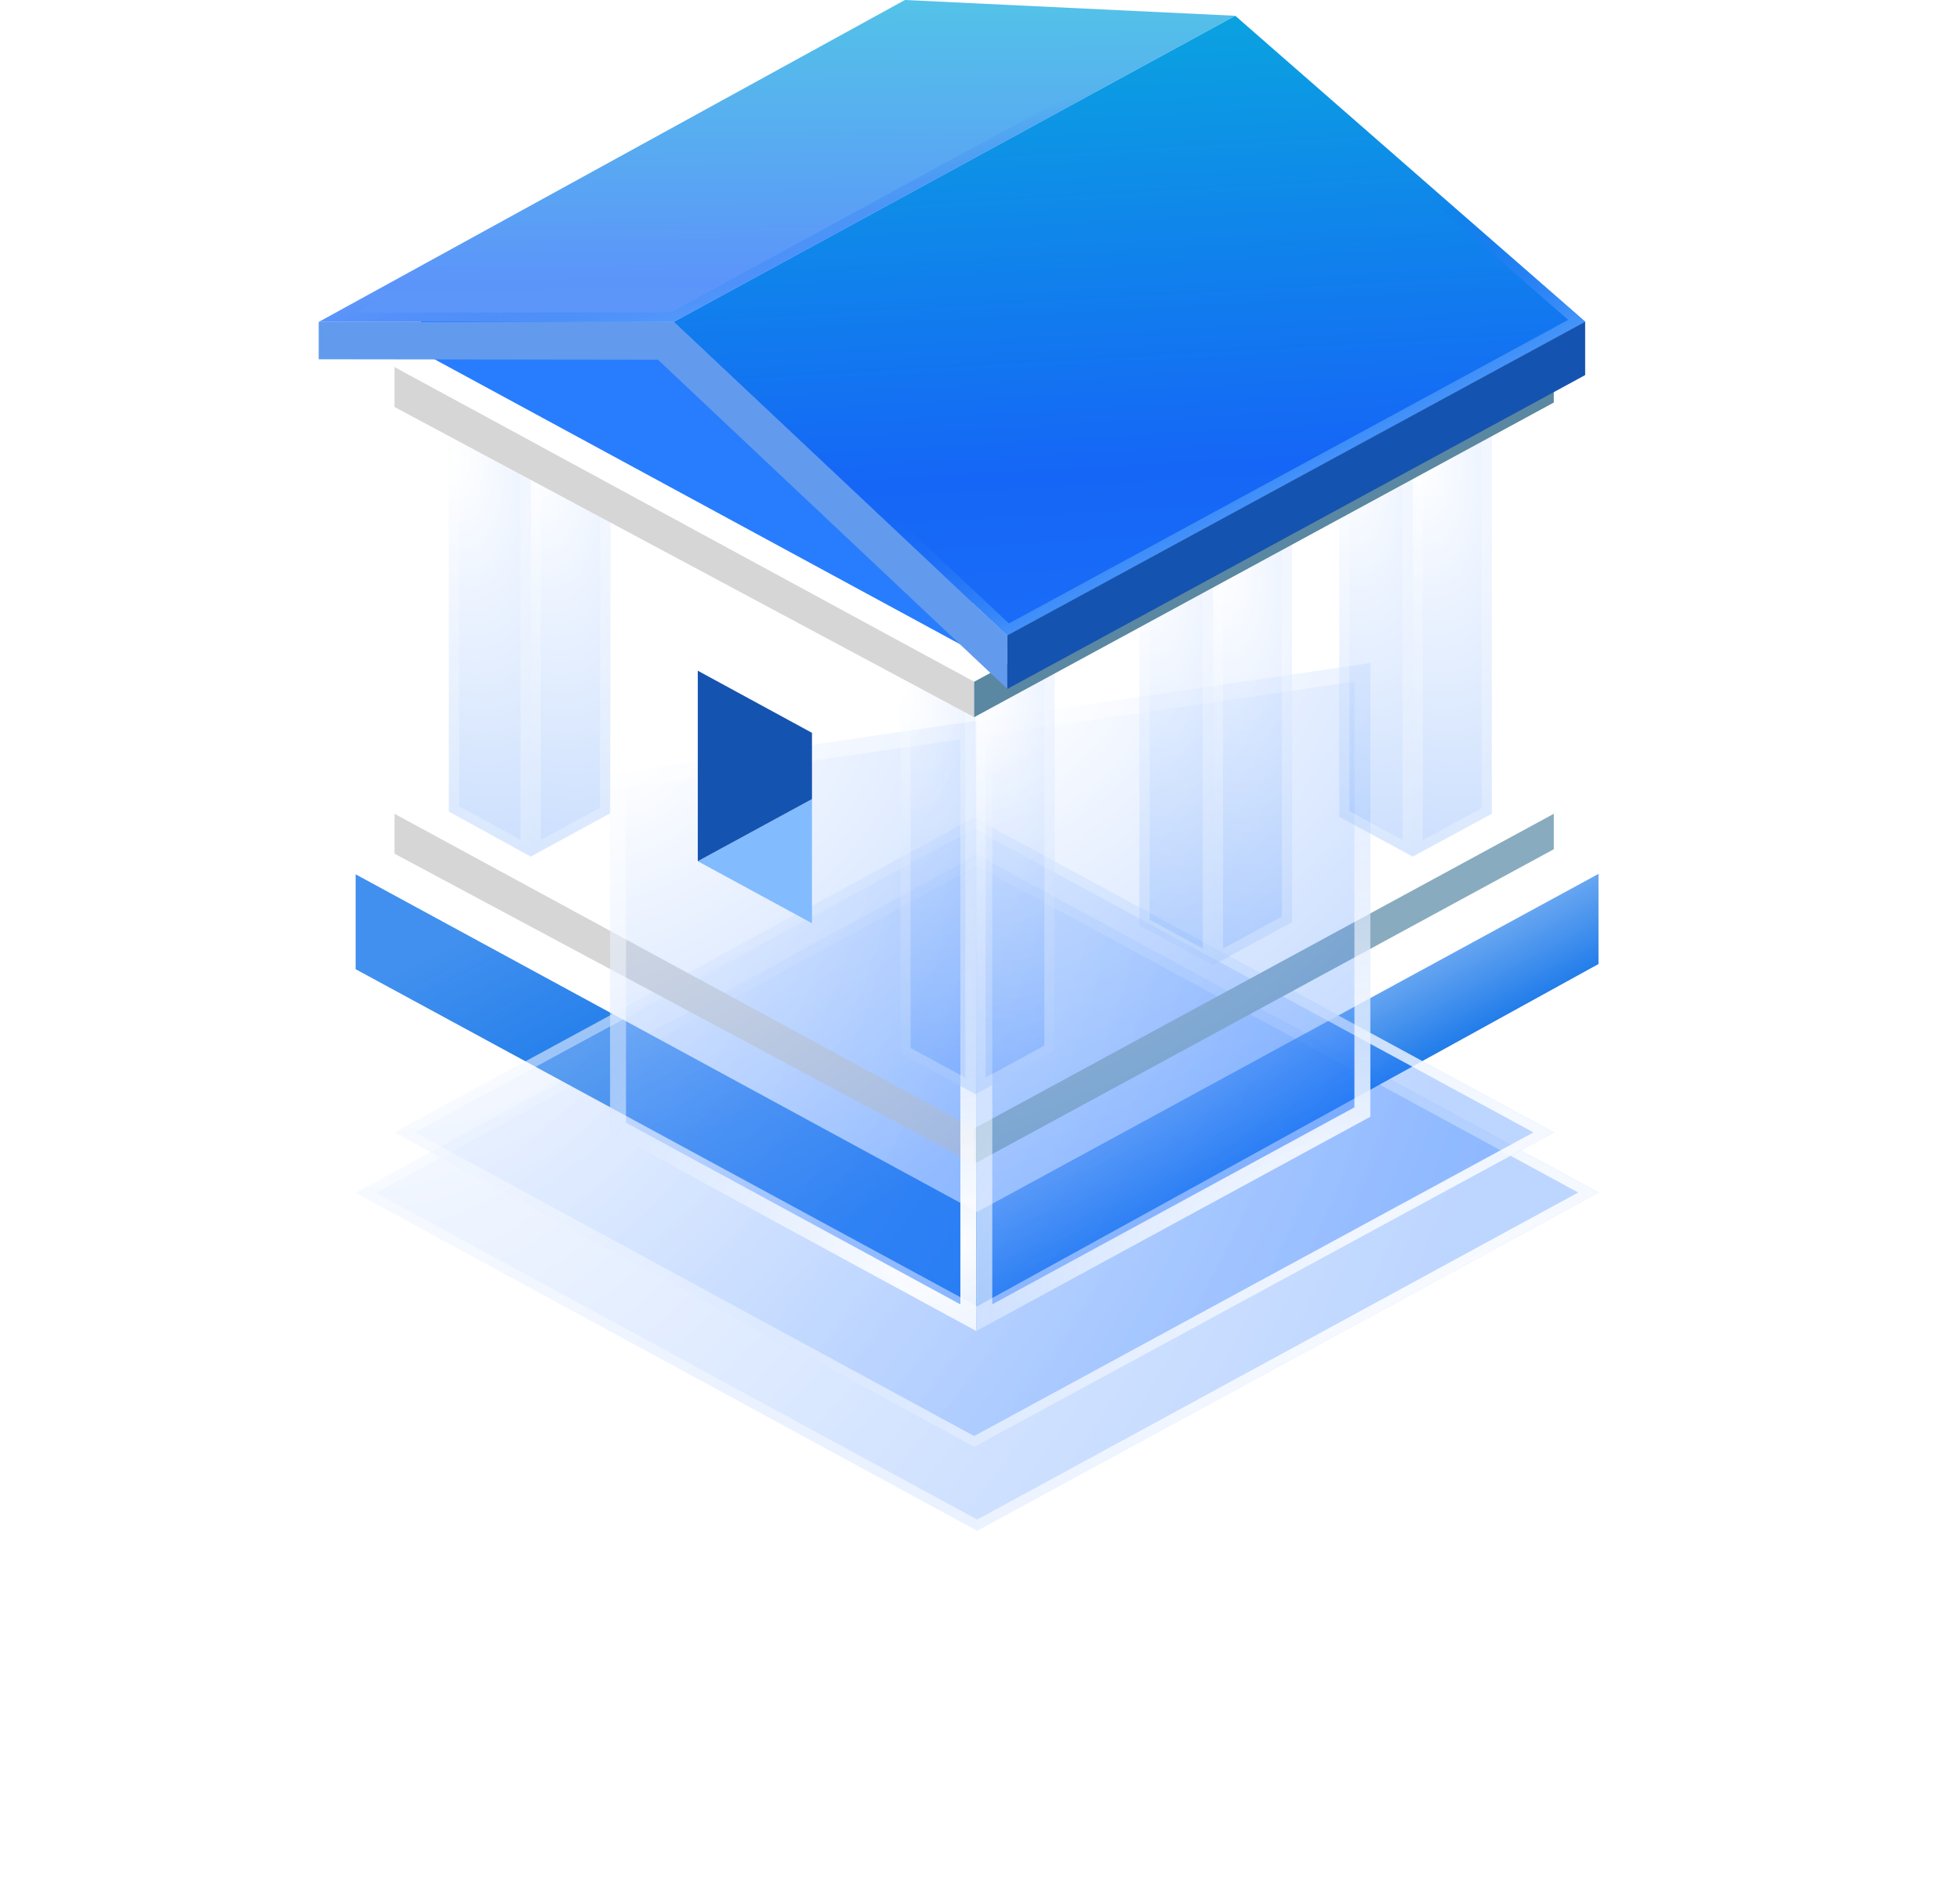 <svg width="123" height="119" viewBox="0 0 123 119" fill="none" xmlns="http://www.w3.org/2000/svg">
<g filter="url(#filter0_bd_1_1828)">
<path d="M100.316 54.855L61.311 33.659L22.318 54.883L61.322 76.079L100.316 54.855Z" fill="url(#paint0_radial_1_1828)" fill-opacity="0.3"/>
</g>
<g filter="url(#filter1_bd_1_1828)">
<path fill-rule="evenodd" clip-rule="evenodd" d="M61.311 34.352L23.592 54.883L61.322 75.386L99.042 54.856L61.311 34.352ZM61.311 33.659L22.318 54.883L61.322 76.079L100.316 54.855L61.311 33.659Z" fill="url(#paint1_radial_1_1828)"/>
</g>
<path d="M61.322 76.079L22.318 54.882V60.838L61.322 81.999V76.079Z" fill="url(#paint2_linear_1_1828)"/>
<path d="M100.314 54.855L61.321 76.079V82L100.314 60.513V54.855Z" fill="url(#paint3_linear_1_1828)"/>
<g filter="url(#filter2_bd_1_1828)">
<path d="M97.508 51.083L61.133 31.331L24.758 51.083L61.133 70.834L97.508 51.083Z" fill="url(#paint4_radial_1_1828)" fill-opacity="0.3"/>
</g>
<g filter="url(#filter3_bd_1_1828)">
<path fill-rule="evenodd" clip-rule="evenodd" d="M61.133 32.024L26.033 51.083L61.133 70.142L96.233 51.083L61.133 32.024ZM61.133 31.331L24.758 51.083L61.133 70.834L97.508 51.083L61.133 31.331Z" fill="url(#paint5_radial_1_1828)"/>
</g>
<path d="M24.758 51.083V53.587L61.133 73.06V70.834L24.758 51.083Z" fill="#D6D6D6"/>
<path d="M97.508 51.083L61.133 70.834V73.06L97.508 53.308V51.083Z" fill="#88ABBF"/>
<g filter="url(#filter4_bd_1_1828)">
<path d="M61.269 25.254L38.284 28.6V51.068L61.266 63.557L61.269 63.556V25.254Z" fill="url(#paint6_radial_1_1828)" fill-opacity="0.3"/>
<path d="M38.784 50.771V29.032L60.769 25.832V62.718L38.784 50.771Z" stroke="url(#paint7_radial_1_1828)"/>
</g>
<g filter="url(#filter5_bd_1_1828)">
<path d="M85.997 50.104V21.623L61.27 25.254V63.556L85.997 50.104Z" fill="url(#paint8_radial_1_1828)" fill-opacity="0.3"/>
<path d="M61.77 62.715V25.686L85.497 22.202V49.806L61.77 62.715Z" stroke="url(#paint9_radial_1_1828)"/>
</g>
<g opacity="0.5" filter="url(#filter6_b_1_1828)">
<path d="M28.173 50.94L33.303 53.767L33.301 25.784L28.173 23L28.173 50.94Z" fill="url(#paint10_radial_1_1828)" fill-opacity="0.5"/>
</g>
<g opacity="0.5" filter="url(#filter7_b_1_1828)">
<path fill-rule="evenodd" clip-rule="evenodd" d="M33.303 53.767L33.301 25.784L28.173 23L28.173 50.94L33.303 53.767ZM32.665 52.72L32.663 26.131L28.811 24.038L28.811 50.597L32.665 52.72Z" fill="white" fill-opacity="0.5"/>
</g>
<g opacity="0.5" filter="url(#filter8_b_1_1828)">
<path d="M38.286 51.051L33.304 53.767L33.302 25.784L38.326 23.101L38.286 51.051Z" fill="url(#paint11_radial_1_1828)" fill-opacity="0.5"/>
</g>
<g opacity="0.5" filter="url(#filter9_b_1_1828)">
<path fill-rule="evenodd" clip-rule="evenodd" d="M37.649 50.706L37.687 24.132L33.939 26.133L33.942 52.726L37.649 50.706ZM38.286 51.051L38.326 23.101L33.302 25.784L33.304 53.767L38.286 51.051Z" fill="white" fill-opacity="0.5"/>
</g>
<g opacity="0.5" filter="url(#filter10_b_1_1828)">
<path d="M56.506 37.864V66.132L61.217 68.68L61.215 40.418L56.506 37.864Z" fill="url(#paint12_radial_1_1828)" fill-opacity="0.5"/>
</g>
<g opacity="0.5" filter="url(#filter11_b_1_1828)">
<path fill-rule="evenodd" clip-rule="evenodd" d="M57.144 65.785L60.58 67.643L60.577 40.765L57.144 38.903V65.785ZM56.506 37.864V66.132L61.217 68.68L61.215 40.418L56.506 37.864Z" fill="white" fill-opacity="0.5"/>
</g>
<g opacity="0.5" filter="url(#filter12_b_1_1828)">
<path d="M61.214 40.418L61.216 68.68L66.178 65.98V37.722L61.214 40.418Z" fill="url(#paint13_radial_1_1828)" fill-opacity="0.5"/>
</g>
<g opacity="0.5" filter="url(#filter13_b_1_1828)">
<path fill-rule="evenodd" clip-rule="evenodd" d="M61.216 68.68L66.178 65.98V37.722L61.214 40.418L61.216 68.68ZM65.54 38.761L61.852 40.764L61.854 67.64L65.54 65.634V38.761Z" fill="white" fill-opacity="0.5"/>
</g>
<g opacity="0.5" filter="url(#filter14_b_1_1828)">
<path d="M71.51 58.077L76.118 60.581L76.115 32.319L71.51 29.784V58.077Z" fill="url(#paint14_radial_1_1828)" fill-opacity="0.5"/>
</g>
<g opacity="0.5" filter="url(#filter15_b_1_1828)">
<path fill-rule="evenodd" clip-rule="evenodd" d="M76.118 60.581L76.115 32.319L71.51 29.784V58.077L76.118 60.581ZM75.48 59.542L75.478 32.663L72.147 30.83V57.731L75.48 59.542Z" fill="white" fill-opacity="0.5"/>
</g>
<g opacity="0.5" filter="url(#filter16_b_1_1828)">
<path d="M81.079 57.888L76.118 60.581L76.115 32.319L81.079 29.623V57.888Z" fill="url(#paint15_radial_1_1828)" fill-opacity="0.5"/>
</g>
<g opacity="0.5" filter="url(#filter17_b_1_1828)">
<path fill-rule="evenodd" clip-rule="evenodd" d="M80.441 57.542V30.662L76.753 32.665L76.755 59.542L80.441 57.542ZM81.079 57.888V29.623L76.115 32.319L76.118 60.581L81.079 57.888Z" fill="white" fill-opacity="0.5"/>
</g>
<g opacity="0.5" filter="url(#filter18_b_1_1828)">
<path d="M84.046 51.264L88.654 53.769L88.652 25.506L84.046 22.972V51.264Z" fill="url(#paint16_radial_1_1828)" fill-opacity="0.5"/>
</g>
<g opacity="0.5" filter="url(#filter19_b_1_1828)">
<path fill-rule="evenodd" clip-rule="evenodd" d="M88.654 53.769L88.652 25.506L84.046 22.972V51.264L88.654 53.769ZM88.017 52.729L88.014 25.85L84.683 24.017V50.918L88.017 52.729Z" fill="white" fill-opacity="0.5"/>
</g>
<g opacity="0.5" filter="url(#filter20_b_1_1828)">
<path d="M93.617 51.075L88.656 53.768L88.653 25.506L93.617 22.81V51.075Z" fill="url(#paint17_radial_1_1828)" fill-opacity="0.5"/>
</g>
<g opacity="0.5" filter="url(#filter21_b_1_1828)">
<path fill-rule="evenodd" clip-rule="evenodd" d="M92.979 50.729V23.849L89.291 25.852L89.293 52.73L92.979 50.729ZM93.617 51.075V22.81L88.653 25.506L88.656 53.768L93.617 51.075Z" fill="white" fill-opacity="0.5"/>
</g>
<path d="M97.508 23.042L61.133 3.291L24.758 23.042L61.133 42.794L97.508 23.042Z" fill="white"/>
<path d="M24.758 23.042V25.546L61.133 45.019V42.794L24.758 23.042Z" fill="#D6D6D6"/>
<path d="M61.133 42.794V45.019L97.508 25.268V23.042L61.133 42.794Z" fill="#5A87A1"/>
<path d="M26.427 20.169L26.459 22.113L61.123 40.913L61.039 37.803L42.283 20.22L26.427 20.169Z" fill="#277DFE"/>
<g filter="url(#filter22_b_1_1828)">
<path d="M63.209 39.883L99.477 20.192L77.52 0.991L42.272 20.209L63.209 39.883Z" fill="url(#paint18_linear_1_1828)"/>
</g>
<g filter="url(#filter23_b_1_1828)">
<path fill-rule="evenodd" clip-rule="evenodd" d="M99.477 20.192L77.52 0.991L42.272 20.209L63.209 39.883L99.477 20.192ZM98.41 20.078L77.431 1.733L43.309 20.337L63.313 39.133L98.41 20.078Z" fill="url(#paint19_linear_1_1828)"/>
</g>
<g opacity="0.7" filter="url(#filter24_b_1_1828)">
<path d="M77.52 0.991L56.789 0L20.001 20.209H42.272L77.52 0.991Z" fill="url(#paint20_linear_1_1828)"/>
</g>
<g opacity="0.7" filter="url(#filter25_b_1_1828)">
<path fill-rule="evenodd" clip-rule="evenodd" d="M56.947 0.608L22.358 19.61H42.1L75.338 1.488L56.947 0.608ZM56.789 0L20.001 20.209H42.272L77.52 0.991L56.789 0Z" fill="url(#paint21_linear_1_1828)"/>
</g>
<path d="M42.294 20.209L42.282 20.22L42.271 20.231V20.209H20L20 22.552L41.29 22.58L63.216 43.245L63.208 39.883L42.294 20.209Z" fill="#629AEE"/>
<path d="M63.208 39.883L63.216 43.245L99.476 23.545V20.192L63.208 39.883Z" fill="#1553B0"/>
<path d="M43.79 54.06L50.956 57.954V50.161L43.79 54.06Z" fill="#83BBFF"/>
<path d="M50.956 46.001L43.79 42.102V54.059L50.956 50.16V46.001Z" fill="#1553B0"/>
<defs>
<filter id="filter0_bd_1_1828" x="-77.682" y="-66.341" width="277.997" height="242.42" filterUnits="userSpaceOnUse" color-interpolation-filters="sRGB">
<feFlood flood-opacity="0" result="BackgroundImageFix"/>
<feGaussianBlur in="BackgroundImageFix" stdDeviation="50"/>
<feComposite in2="SourceAlpha" operator="in" result="effect1_backgroundBlur_1_1828"/>
<feColorMatrix in="SourceAlpha" type="matrix" values="0 0 0 0 0 0 0 0 0 0 0 0 0 0 0 0 0 0 127 0" result="hardAlpha"/>
<feOffset dy="20"/>
<feGaussianBlur stdDeviation="11"/>
<feColorMatrix type="matrix" values="0 0 0 0 0 0 0 0 0 0 0 0 0 0 0 0 0 0 0.05 0"/>
<feBlend mode="normal" in2="effect1_backgroundBlur_1_1828" result="effect2_dropShadow_1_1828"/>
<feBlend mode="normal" in="SourceGraphic" in2="effect2_dropShadow_1_1828" result="shape"/>
</filter>
<filter id="filter1_bd_1_1828" x="-77.682" y="-66.341" width="277.997" height="242.42" filterUnits="userSpaceOnUse" color-interpolation-filters="sRGB">
<feFlood flood-opacity="0" result="BackgroundImageFix"/>
<feGaussianBlur in="BackgroundImageFix" stdDeviation="50"/>
<feComposite in2="SourceAlpha" operator="in" result="effect1_backgroundBlur_1_1828"/>
<feColorMatrix in="SourceAlpha" type="matrix" values="0 0 0 0 0 0 0 0 0 0 0 0 0 0 0 0 0 0 127 0" result="hardAlpha"/>
<feOffset dy="20"/>
<feGaussianBlur stdDeviation="11"/>
<feColorMatrix type="matrix" values="0 0 0 0 0 0 0 0 0 0 0 0 0 0 0 0 0 0 0.05 0"/>
<feBlend mode="normal" in2="effect1_backgroundBlur_1_1828" result="effect2_dropShadow_1_1828"/>
<feBlend mode="normal" in="SourceGraphic" in2="effect2_dropShadow_1_1828" result="shape"/>
</filter>
<filter id="filter2_bd_1_1828" x="-75.242" y="-68.668" width="272.751" height="239.503" filterUnits="userSpaceOnUse" color-interpolation-filters="sRGB">
<feFlood flood-opacity="0" result="BackgroundImageFix"/>
<feGaussianBlur in="BackgroundImageFix" stdDeviation="50"/>
<feComposite in2="SourceAlpha" operator="in" result="effect1_backgroundBlur_1_1828"/>
<feColorMatrix in="SourceAlpha" type="matrix" values="0 0 0 0 0 0 0 0 0 0 0 0 0 0 0 0 0 0 127 0" result="hardAlpha"/>
<feOffset dy="20"/>
<feGaussianBlur stdDeviation="11"/>
<feColorMatrix type="matrix" values="0 0 0 0 0 0 0 0 0 0 0 0 0 0 0 0 0 0 0.05 0"/>
<feBlend mode="normal" in2="effect1_backgroundBlur_1_1828" result="effect2_dropShadow_1_1828"/>
<feBlend mode="normal" in="SourceGraphic" in2="effect2_dropShadow_1_1828" result="shape"/>
</filter>
<filter id="filter3_bd_1_1828" x="-75.242" y="-68.668" width="272.751" height="239.503" filterUnits="userSpaceOnUse" color-interpolation-filters="sRGB">
<feFlood flood-opacity="0" result="BackgroundImageFix"/>
<feGaussianBlur in="BackgroundImageFix" stdDeviation="50"/>
<feComposite in2="SourceAlpha" operator="in" result="effect1_backgroundBlur_1_1828"/>
<feColorMatrix in="SourceAlpha" type="matrix" values="0 0 0 0 0 0 0 0 0 0 0 0 0 0 0 0 0 0 127 0" result="hardAlpha"/>
<feOffset dy="20"/>
<feGaussianBlur stdDeviation="11"/>
<feColorMatrix type="matrix" values="0 0 0 0 0 0 0 0 0 0 0 0 0 0 0 0 0 0 0.05 0"/>
<feBlend mode="normal" in2="effect1_backgroundBlur_1_1828" result="effect2_dropShadow_1_1828"/>
<feBlend mode="normal" in="SourceGraphic" in2="effect2_dropShadow_1_1828" result="shape"/>
</filter>
<filter id="filter4_bd_1_1828" x="-61.716" y="-74.746" width="222.985" height="238.304" filterUnits="userSpaceOnUse" color-interpolation-filters="sRGB">
<feFlood flood-opacity="0" result="BackgroundImageFix"/>
<feGaussianBlur in="BackgroundImageFix" stdDeviation="50"/>
<feComposite in2="SourceAlpha" operator="in" result="effect1_backgroundBlur_1_1828"/>
<feColorMatrix in="SourceAlpha" type="matrix" values="0 0 0 0 0 0 0 0 0 0 0 0 0 0 0 0 0 0 127 0" result="hardAlpha"/>
<feOffset dy="20"/>
<feGaussianBlur stdDeviation="11"/>
<feColorMatrix type="matrix" values="0 0 0 0 0 0 0 0 0 0 0 0 0 0 0 0 0 0 0.05 0"/>
<feBlend mode="normal" in2="effect1_backgroundBlur_1_1828" result="effect2_dropShadow_1_1828"/>
<feBlend mode="normal" in="SourceGraphic" in2="effect2_dropShadow_1_1828" result="shape"/>
</filter>
<filter id="filter5_bd_1_1828" x="-38.73" y="-78.376" width="224.727" height="241.932" filterUnits="userSpaceOnUse" color-interpolation-filters="sRGB">
<feFlood flood-opacity="0" result="BackgroundImageFix"/>
<feGaussianBlur in="BackgroundImageFix" stdDeviation="50"/>
<feComposite in2="SourceAlpha" operator="in" result="effect1_backgroundBlur_1_1828"/>
<feColorMatrix in="SourceAlpha" type="matrix" values="0 0 0 0 0 0 0 0 0 0 0 0 0 0 0 0 0 0 127 0" result="hardAlpha"/>
<feOffset dy="20"/>
<feGaussianBlur stdDeviation="11"/>
<feColorMatrix type="matrix" values="0 0 0 0 0 0 0 0 0 0 0 0 0 0 0 0 0 0 0.05 0"/>
<feBlend mode="normal" in2="effect1_backgroundBlur_1_1828" result="effect2_dropShadow_1_1828"/>
<feBlend mode="normal" in="SourceGraphic" in2="effect2_dropShadow_1_1828" result="shape"/>
</filter>
<filter id="filter6_b_1_1828" x="-103.484" y="-108.658" width="268.445" height="294.081" filterUnits="userSpaceOnUse" color-interpolation-filters="sRGB">
<feFlood flood-opacity="0" result="BackgroundImageFix"/>
<feGaussianBlur in="BackgroundImageFix" stdDeviation="65.829"/>
<feComposite in2="SourceAlpha" operator="in" result="effect1_backgroundBlur_1_1828"/>
<feBlend mode="normal" in="SourceGraphic" in2="effect1_backgroundBlur_1_1828" result="shape"/>
</filter>
<filter id="filter7_b_1_1828" x="-103.484" y="-108.658" width="268.445" height="294.081" filterUnits="userSpaceOnUse" color-interpolation-filters="sRGB">
<feFlood flood-opacity="0" result="BackgroundImageFix"/>
<feGaussianBlur in="BackgroundImageFix" stdDeviation="65.829"/>
<feComposite in2="SourceAlpha" operator="in" result="effect1_backgroundBlur_1_1828"/>
<feBlend mode="normal" in="SourceGraphic" in2="effect1_backgroundBlur_1_1828" result="shape"/>
</filter>
<filter id="filter8_b_1_1828" x="-98.355" y="-108.556" width="268.339" height="293.98" filterUnits="userSpaceOnUse" color-interpolation-filters="sRGB">
<feFlood flood-opacity="0" result="BackgroundImageFix"/>
<feGaussianBlur in="BackgroundImageFix" stdDeviation="65.829"/>
<feComposite in2="SourceAlpha" operator="in" result="effect1_backgroundBlur_1_1828"/>
<feBlend mode="normal" in="SourceGraphic" in2="effect1_backgroundBlur_1_1828" result="shape"/>
</filter>
<filter id="filter9_b_1_1828" x="-98.355" y="-108.556" width="268.339" height="293.98" filterUnits="userSpaceOnUse" color-interpolation-filters="sRGB">
<feFlood flood-opacity="0" result="BackgroundImageFix"/>
<feGaussianBlur in="BackgroundImageFix" stdDeviation="65.829"/>
<feComposite in2="SourceAlpha" operator="in" result="effect1_backgroundBlur_1_1828"/>
<feBlend mode="normal" in="SourceGraphic" in2="effect1_backgroundBlur_1_1828" result="shape"/>
</filter>
<filter id="filter10_b_1_1828" x="-75.151" y="-93.793" width="268.026" height="294.13" filterUnits="userSpaceOnUse" color-interpolation-filters="sRGB">
<feFlood flood-opacity="0" result="BackgroundImageFix"/>
<feGaussianBlur in="BackgroundImageFix" stdDeviation="65.829"/>
<feComposite in2="SourceAlpha" operator="in" result="effect1_backgroundBlur_1_1828"/>
<feBlend mode="normal" in="SourceGraphic" in2="effect1_backgroundBlur_1_1828" result="shape"/>
</filter>
<filter id="filter11_b_1_1828" x="-75.151" y="-93.793" width="268.026" height="294.13" filterUnits="userSpaceOnUse" color-interpolation-filters="sRGB">
<feFlood flood-opacity="0" result="BackgroundImageFix"/>
<feGaussianBlur in="BackgroundImageFix" stdDeviation="65.829"/>
<feComposite in2="SourceAlpha" operator="in" result="effect1_backgroundBlur_1_1828"/>
<feBlend mode="normal" in="SourceGraphic" in2="effect1_backgroundBlur_1_1828" result="shape"/>
</filter>
<filter id="filter12_b_1_1828" x="-70.443" y="-93.935" width="268.278" height="294.272" filterUnits="userSpaceOnUse" color-interpolation-filters="sRGB">
<feFlood flood-opacity="0" result="BackgroundImageFix"/>
<feGaussianBlur in="BackgroundImageFix" stdDeviation="65.829"/>
<feComposite in2="SourceAlpha" operator="in" result="effect1_backgroundBlur_1_1828"/>
<feBlend mode="normal" in="SourceGraphic" in2="effect1_backgroundBlur_1_1828" result="shape"/>
</filter>
<filter id="filter13_b_1_1828" x="-70.443" y="-93.935" width="268.278" height="294.272" filterUnits="userSpaceOnUse" color-interpolation-filters="sRGB">
<feFlood flood-opacity="0" result="BackgroundImageFix"/>
<feGaussianBlur in="BackgroundImageFix" stdDeviation="65.829"/>
<feComposite in2="SourceAlpha" operator="in" result="effect1_backgroundBlur_1_1828"/>
<feBlend mode="normal" in="SourceGraphic" in2="effect1_backgroundBlur_1_1828" result="shape"/>
</filter>
<filter id="filter14_b_1_1828" x="-60.147" y="-101.873" width="267.922" height="294.111" filterUnits="userSpaceOnUse" color-interpolation-filters="sRGB">
<feFlood flood-opacity="0" result="BackgroundImageFix"/>
<feGaussianBlur in="BackgroundImageFix" stdDeviation="65.829"/>
<feComposite in2="SourceAlpha" operator="in" result="effect1_backgroundBlur_1_1828"/>
<feBlend mode="normal" in="SourceGraphic" in2="effect1_backgroundBlur_1_1828" result="shape"/>
</filter>
<filter id="filter15_b_1_1828" x="-60.147" y="-101.873" width="267.922" height="294.111" filterUnits="userSpaceOnUse" color-interpolation-filters="sRGB">
<feFlood flood-opacity="0" result="BackgroundImageFix"/>
<feGaussianBlur in="BackgroundImageFix" stdDeviation="65.829"/>
<feComposite in2="SourceAlpha" operator="in" result="effect1_backgroundBlur_1_1828"/>
<feBlend mode="normal" in="SourceGraphic" in2="effect1_backgroundBlur_1_1828" result="shape"/>
</filter>
<filter id="filter16_b_1_1828" x="-55.542" y="-102.034" width="268.278" height="294.272" filterUnits="userSpaceOnUse" color-interpolation-filters="sRGB">
<feFlood flood-opacity="0" result="BackgroundImageFix"/>
<feGaussianBlur in="BackgroundImageFix" stdDeviation="65.829"/>
<feComposite in2="SourceAlpha" operator="in" result="effect1_backgroundBlur_1_1828"/>
<feBlend mode="normal" in="SourceGraphic" in2="effect1_backgroundBlur_1_1828" result="shape"/>
</filter>
<filter id="filter17_b_1_1828" x="-55.542" y="-102.034" width="268.278" height="294.272" filterUnits="userSpaceOnUse" color-interpolation-filters="sRGB">
<feFlood flood-opacity="0" result="BackgroundImageFix"/>
<feGaussianBlur in="BackgroundImageFix" stdDeviation="65.829"/>
<feComposite in2="SourceAlpha" operator="in" result="effect1_backgroundBlur_1_1828"/>
<feBlend mode="normal" in="SourceGraphic" in2="effect1_backgroundBlur_1_1828" result="shape"/>
</filter>
<filter id="filter18_b_1_1828" x="-47.611" y="-108.685" width="267.923" height="294.111" filterUnits="userSpaceOnUse" color-interpolation-filters="sRGB">
<feFlood flood-opacity="0" result="BackgroundImageFix"/>
<feGaussianBlur in="BackgroundImageFix" stdDeviation="65.829"/>
<feComposite in2="SourceAlpha" operator="in" result="effect1_backgroundBlur_1_1828"/>
<feBlend mode="normal" in="SourceGraphic" in2="effect1_backgroundBlur_1_1828" result="shape"/>
</filter>
<filter id="filter19_b_1_1828" x="-47.611" y="-108.685" width="267.923" height="294.111" filterUnits="userSpaceOnUse" color-interpolation-filters="sRGB">
<feFlood flood-opacity="0" result="BackgroundImageFix"/>
<feGaussianBlur in="BackgroundImageFix" stdDeviation="65.829"/>
<feComposite in2="SourceAlpha" operator="in" result="effect1_backgroundBlur_1_1828"/>
<feBlend mode="normal" in="SourceGraphic" in2="effect1_backgroundBlur_1_1828" result="shape"/>
</filter>
<filter id="filter20_b_1_1828" x="-43.004" y="-108.847" width="268.278" height="294.272" filterUnits="userSpaceOnUse" color-interpolation-filters="sRGB">
<feFlood flood-opacity="0" result="BackgroundImageFix"/>
<feGaussianBlur in="BackgroundImageFix" stdDeviation="65.829"/>
<feComposite in2="SourceAlpha" operator="in" result="effect1_backgroundBlur_1_1828"/>
<feBlend mode="normal" in="SourceGraphic" in2="effect1_backgroundBlur_1_1828" result="shape"/>
</filter>
<filter id="filter21_b_1_1828" x="-43.004" y="-108.847" width="268.278" height="294.272" filterUnits="userSpaceOnUse" color-interpolation-filters="sRGB">
<feFlood flood-opacity="0" result="BackgroundImageFix"/>
<feGaussianBlur in="BackgroundImageFix" stdDeviation="65.829"/>
<feComposite in2="SourceAlpha" operator="in" result="effect1_backgroundBlur_1_1828"/>
<feBlend mode="normal" in="SourceGraphic" in2="effect1_backgroundBlur_1_1828" result="shape"/>
</filter>
<filter id="filter22_b_1_1828" x="38.272" y="-3.009" width="65.205" height="46.892" filterUnits="userSpaceOnUse" color-interpolation-filters="sRGB">
<feFlood flood-opacity="0" result="BackgroundImageFix"/>
<feGaussianBlur in="BackgroundImageFix" stdDeviation="2"/>
<feComposite in2="SourceAlpha" operator="in" result="effect1_backgroundBlur_1_1828"/>
<feBlend mode="normal" in="SourceGraphic" in2="effect1_backgroundBlur_1_1828" result="shape"/>
</filter>
<filter id="filter23_b_1_1828" x="38.272" y="-3.009" width="65.205" height="46.892" filterUnits="userSpaceOnUse" color-interpolation-filters="sRGB">
<feFlood flood-opacity="0" result="BackgroundImageFix"/>
<feGaussianBlur in="BackgroundImageFix" stdDeviation="2"/>
<feComposite in2="SourceAlpha" operator="in" result="effect1_backgroundBlur_1_1828"/>
<feBlend mode="normal" in="SourceGraphic" in2="effect1_backgroundBlur_1_1828" result="shape"/>
</filter>
<filter id="filter24_b_1_1828" x="16.001" y="-4" width="65.519" height="28.209" filterUnits="userSpaceOnUse" color-interpolation-filters="sRGB">
<feFlood flood-opacity="0" result="BackgroundImageFix"/>
<feGaussianBlur in="BackgroundImageFix" stdDeviation="2"/>
<feComposite in2="SourceAlpha" operator="in" result="effect1_backgroundBlur_1_1828"/>
<feBlend mode="normal" in="SourceGraphic" in2="effect1_backgroundBlur_1_1828" result="shape"/>
</filter>
<filter id="filter25_b_1_1828" x="16.001" y="-4" width="65.519" height="28.209" filterUnits="userSpaceOnUse" color-interpolation-filters="sRGB">
<feFlood flood-opacity="0" result="BackgroundImageFix"/>
<feGaussianBlur in="BackgroundImageFix" stdDeviation="2"/>
<feComposite in2="SourceAlpha" operator="in" result="effect1_backgroundBlur_1_1828"/>
<feBlend mode="normal" in="SourceGraphic" in2="effect1_backgroundBlur_1_1828" result="shape"/>
</filter>
<radialGradient id="paint0_radial_1_1828" cx="0" cy="0" r="1" gradientUnits="userSpaceOnUse" gradientTransform="translate(27.216 36.219) rotate(26.461) scale(67.085 88.55)">
<stop stop-color="white" stop-opacity="0.65"/>
<stop offset="0" stop-color="white"/>
<stop offset="1" stop-color="#2577FF"/>
</radialGradient>
<radialGradient id="paint1_radial_1_1828" cx="0" cy="0" r="1" gradientUnits="userSpaceOnUse" gradientTransform="translate(94.034 70.269) rotate(-150.986) scale(44.706 61.692)">
<stop stop-color="white"/>
<stop offset="1" stop-color="white" stop-opacity="0.4"/>
</radialGradient>
<linearGradient id="paint2_linear_1_1828" x1="35.502" y1="75.943" x2="27.154" y2="60.063" gradientUnits="userSpaceOnUse">
<stop stop-color="#0E71E8"/>
<stop offset="1" stop-color="#0E72EA" stop-opacity="0.79"/>
</linearGradient>
<linearGradient id="paint3_linear_1_1828" x1="74.502" y1="75.938" x2="66.139" y2="60.051" gradientUnits="userSpaceOnUse">
<stop stop-color="#0E71E8"/>
<stop offset="1" stop-color="#0E72EA" stop-opacity="0"/>
</linearGradient>
<radialGradient id="paint4_radial_1_1828" cx="0" cy="0" r="1" gradientUnits="userSpaceOnUse" gradientTransform="translate(29.326 33.715) rotate(26.424) scale(62.552 82.487)">
<stop stop-color="white" stop-opacity="0.65"/>
<stop offset="0" stop-color="white"/>
<stop offset="1" stop-color="#2577FF"/>
</radialGradient>
<radialGradient id="paint5_radial_1_1828" cx="0" cy="0" r="1" gradientUnits="userSpaceOnUse" gradientTransform="translate(91.649 65.424) rotate(-151.025) scale(41.683 57.471)">
<stop stop-color="white"/>
<stop offset="1" stop-color="white" stop-opacity="0.4"/>
</radialGradient>
<radialGradient id="paint6_radial_1_1828" cx="0" cy="0" r="1" gradientUnits="userSpaceOnUse" gradientTransform="translate(39.727 27.566) rotate(56.748) scale(32.276 48.973)">
<stop stop-color="white" stop-opacity="0.65"/>
<stop offset="0" stop-color="white"/>
<stop offset="1" stop-color="#2577FF"/>
</radialGradient>
<radialGradient id="paint7_radial_1_1828" cx="0" cy="0" r="1" gradientUnits="userSpaceOnUse" gradientTransform="translate(59.418 58.311) rotate(-120.473) scale(22.717 32.305)">
<stop stop-color="white"/>
<stop offset="1" stop-color="white" stop-opacity="0.4"/>
</radialGradient>
<radialGradient id="paint8_radial_1_1828" cx="0" cy="0" r="1" gradientUnits="userSpaceOnUse" gradientTransform="translate(62.822 24.154) rotate(57.204) scale(35.152 52.96)">
<stop stop-color="white" stop-opacity="0.65"/>
<stop offset="0" stop-color="white"/>
<stop offset="1" stop-color="#2577FF"/>
</radialGradient>
<radialGradient id="paint9_radial_1_1828" cx="0" cy="0" r="1" gradientUnits="userSpaceOnUse" gradientTransform="translate(84.005 57.813) rotate(-120.039) scale(24.76 34.908)">
<stop stop-color="white"/>
<stop offset="1" stop-color="white" stop-opacity="0.4"/>
</radialGradient>
<radialGradient id="paint10_radial_1_1828" cx="0" cy="0" r="1" gradientUnits="userSpaceOnUse" gradientTransform="translate(28.509 28.635) rotate(81.389) scale(27.571 13.506)">
<stop stop-color="#277DFE" stop-opacity="0.65"/>
<stop offset="0" stop-color="white"/>
<stop offset="1" stop-color="#1F73FB"/>
</radialGradient>
<radialGradient id="paint11_radial_1_1828" cx="0" cy="0" r="1" gradientUnits="userSpaceOnUse" gradientTransform="translate(33.632 28.718) rotate(81.536) scale(27.47 13.233)">
<stop stop-color="#277DFE" stop-opacity="0.65"/>
<stop offset="0" stop-color="white"/>
<stop offset="1" stop-color="#1F73FB"/>
</radialGradient>
<radialGradient id="paint12_radial_1_1828" cx="0" cy="0" r="1" gradientUnits="userSpaceOnUse" gradientTransform="translate(56.815 43.509) rotate(82.095) scale(27.566 12.426)">
<stop stop-color="#277DFE" stop-opacity="0.65"/>
<stop offset="0" stop-color="white"/>
<stop offset="1" stop-color="#1F73FB"/>
</radialGradient>
<radialGradient id="paint13_radial_1_1828" cx="0" cy="0" r="1" gradientUnits="userSpaceOnUse" gradientTransform="translate(61.54 43.392) rotate(81.714) scale(27.718 13.08)">
<stop stop-color="#277DFE" stop-opacity="0.65"/>
<stop offset="0" stop-color="white"/>
<stop offset="1" stop-color="#1F73FB"/>
</radialGradient>
<radialGradient id="paint14_radial_1_1828" cx="0" cy="0" r="1" gradientUnits="userSpaceOnUse" gradientTransform="translate(71.812 35.425) rotate(82.261) scale(27.538 12.158)">
<stop stop-color="#277DFE" stop-opacity="0.65"/>
<stop offset="0" stop-color="white"/>
<stop offset="1" stop-color="#1F73FB"/>
</radialGradient>
<radialGradient id="paint15_radial_1_1828" cx="0" cy="0" r="1" gradientUnits="userSpaceOnUse" gradientTransform="translate(76.441 35.294) rotate(81.715) scale(27.719 13.079)">
<stop stop-color="#277DFE" stop-opacity="0.65"/>
<stop offset="0" stop-color="white"/>
<stop offset="1" stop-color="#1F73FB"/>
</radialGradient>
<radialGradient id="paint16_radial_1_1828" cx="0" cy="0" r="1" gradientUnits="userSpaceOnUse" gradientTransform="translate(84.348 28.613) rotate(82.261) scale(27.538 12.159)">
<stop stop-color="#277DFE" stop-opacity="0.65"/>
<stop offset="0" stop-color="white"/>
<stop offset="1" stop-color="#1F73FB"/>
</radialGradient>
<radialGradient id="paint17_radial_1_1828" cx="0" cy="0" r="1" gradientUnits="userSpaceOnUse" gradientTransform="translate(88.979 28.48) rotate(81.715) scale(27.719 13.078)">
<stop stop-color="#277DFE" stop-opacity="0.65"/>
<stop offset="0" stop-color="white"/>
<stop offset="1" stop-color="#1F73FB"/>
</radialGradient>
<linearGradient id="paint18_linear_1_1828" x1="71.191" y1="-26.547" x2="76.574" y2="69.106" gradientUnits="userSpaceOnUse">
<stop stop-color="#00DECA"/>
<stop offset="0.583" stop-color="#1566F6"/>
<stop offset="1" stop-color="#277DFE"/>
</linearGradient>
<linearGradient id="paint19_linear_1_1828" x1="83.627" y1="30.464" x2="77.442" y2="19.316" gradientUnits="userSpaceOnUse">
<stop stop-color="#519EFB"/>
<stop offset="1" stop-color="#1164F4" stop-opacity="0"/>
</linearGradient>
<linearGradient id="paint20_linear_1_1828" x1="49.08" y1="-14.31" x2="49.548" y2="40.263" gradientUnits="userSpaceOnUse">
<stop stop-color="#00DECA"/>
<stop offset="0.583" stop-color="#1768F7"/>
<stop offset="1" stop-color="#277DFE"/>
</linearGradient>
<linearGradient id="paint21_linear_1_1828" x1="61.583" y1="15.315" x2="59.576" y2="8.314" gradientUnits="userSpaceOnUse">
<stop stop-color="#519EFB"/>
<stop offset="1" stop-color="#1164F4" stop-opacity="0"/>
</linearGradient>
</defs>
</svg>
